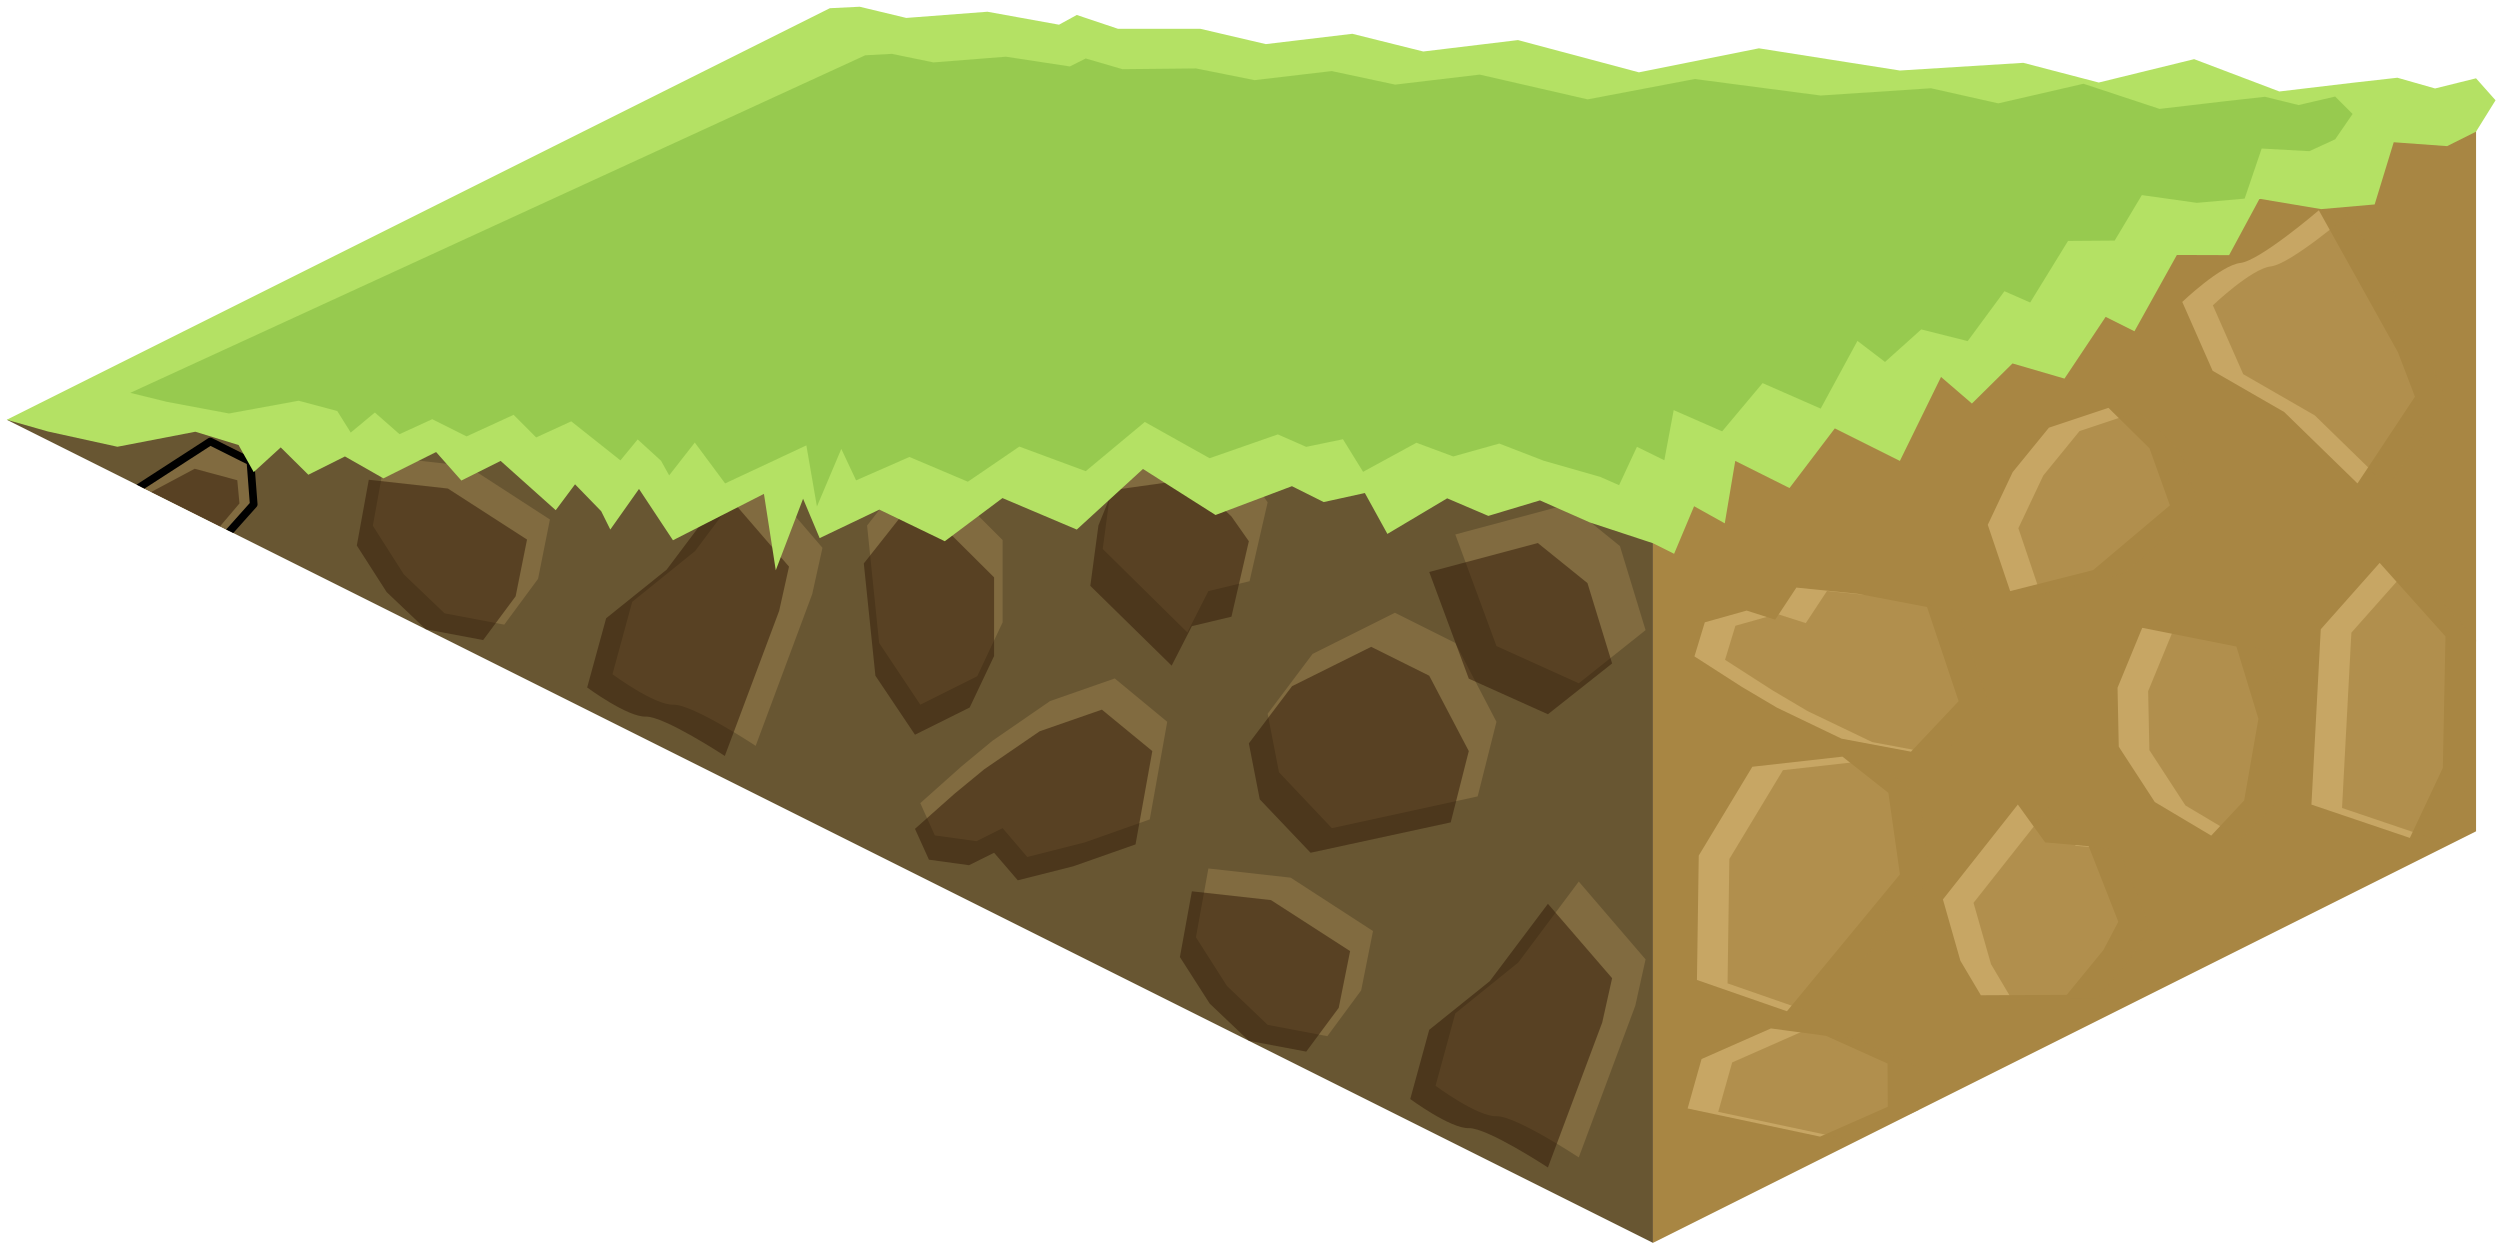 <?xml version="1.0" encoding="UTF-8" standalone="no"?><!DOCTYPE svg PUBLIC "-//W3C//DTD SVG 1.1//EN" "http://www.w3.org/Graphics/SVG/1.1/DTD/svg11.dtd"><svg width="100%" height="100%" viewBox="0 0 326 163" version="1.1" xmlns="http://www.w3.org/2000/svg" xmlns:xlink="http://www.w3.org/1999/xlink" xml:space="preserve" xmlns:serif="http://www.serif.com/" style="fill-rule:evenodd;clip-rule:evenodd;stroke-linecap:round;stroke-linejoin:round;stroke-miterlimit:1.5;"><g id="Grass_Ramp_RightDown_low-angle1"><g><path d="M0.884,54.737l214.662,107.332l0,-96.599l-214.662,-10.733Z" style="fill:#685632;"/><clipPath id="_clip1"><path d="M0.884,54.737l214.662,107.332l0,-96.599l-214.662,-10.733Z"/></clipPath><g clip-path="url(#_clip1)"><path d="M27.418,57.57l-9.359,6.054l1.526,6.129l5.366,2.683l3.943,-1.971l4.189,-4.696l-0.429,-5.581l-5.236,-2.618Z" style="fill:#816b40;stroke:#000;stroke-width:1px;"/></g><path d="M98.541,61.289l8.709,10.148l-1.338,6.036l-7.371,19.785c0,0 -8.248,-5.443 -10.733,-5.367c-2.486,0.077 -7.943,-3.971 -7.943,-3.971l2.576,-9.445l8.208,-6.629l7.892,-10.557Z" style="fill:#816b40;"/><path d="M50.242,59.585l10.733,1.199l10.733,6.958l-1.544,7.735l-4.409,5.975l-7.785,-1.475l-5.306,-5.071l-4.047,-6.352l1.625,-8.969" style="fill:#816b40;"/><path d="M94.516,64.189l8.372,9.701l-1.286,5.77l-7.086,18.915c0,0 -7.927,-5.204 -10.317,-5.131c-2.389,0.074 -7.634,-3.796 -7.634,-3.796l2.476,-9.029l7.889,-6.338l7.586,-10.092Zm-46.426,-1.629l10.317,1.146l5.581,3.599l4.736,3.053l-1.484,7.395l-4.238,5.711l-7.483,-1.409l-5.101,-4.848l-3.89,-6.072l1.562,-8.575Zm-28.376,1.593l8.975,4.487l2.537,-2.992l-0.283,-3.024l-5.556,-1.498l-5.673,3.027Z" style="fill:#311807;fill-opacity:0.5;"/><g><path d="M120.007,59.692l-6.94,8.837l1.573,15.313l5.367,8.049l7.425,-3.712l3.308,-7.021l0,-10.733l-10.733,-10.733" style="fill:#816b40;"/><path d="M162.94,62.119l-5.367,-5.11l-10.733,1.512l-1.945,4.827l-1.1,8.238l11.034,10.884l2.744,-5.391l5.367,-1.287l2.362,-10.291l-2.362,-3.382" style="fill:#816b40;"/><path d="M145.366,88.471l6.84,5.652l-2.278,12.729l-8.455,2.99l-7.519,1.909l-3.214,-3.76l-3.402,1.701l-5.435,-0.753l-1.896,-4.211l5.367,-4.787l4.042,-3.345l7.512,-5.176l8.438,-2.949Z" style="fill:#816b40;"/><path d="M181.895,79.903l7.877,3.939l5.367,10.281l-2.451,9.727l-19.015,4.141l-6.893,-7.287l-1.478,-7.632l5.86,-7.803l10.733,-5.366Z" style="fill:#816b40;"/><path d="M205.872,114.955l8.71,10.148l-1.338,6.035l-7.372,19.786c0,0 -8.247,-5.443 -10.733,-5.367c-2.486,0.077 -7.942,-3.971 -7.942,-3.971l2.575,-9.445l8.208,-6.63l7.892,-10.556Z" style="fill:#816b40;"/><path d="M157.573,113.25l10.733,1.199l10.733,6.959l-1.543,7.735l-4.41,5.974l-7.784,-1.474l-5.307,-5.072l-4.046,-6.351l1.624,-8.97" style="fill:#816b40;"/><path d="M214.582,82.17l-8.71,6.931l-10.733,-4.854l-5.367,-14.553l14.73,-3.951l6.737,5.466l3.343,10.961" style="fill:#816b40;"/><path d="M201.848,117.855l8.372,9.701l-1.287,5.77l-7.085,18.914c0,0 -7.928,-5.203 -10.317,-5.13c-2.39,0.073 -7.635,-3.796 -7.635,-3.796l2.476,-9.03l7.889,-6.337l7.587,-10.092Zm-46.427,-1.629l10.317,1.146l10.317,6.652l-1.484,7.395l-4.238,5.711l-7.483,-1.41l-5.101,-4.848l-3.889,-6.072l1.561,-8.574Zm-11.734,-23.689l6.576,5.404l-2.19,12.168l-8.127,2.858l-7.228,1.825l-3.089,-3.594l-3.27,1.626l-5.224,-0.72l-1.823,-4.025l5.158,-4.577l3.885,-3.198l7.221,-4.948l8.111,-2.819Zm35.113,-8.191l7.572,3.766l5.159,9.829l-2.357,9.298l-18.277,3.959l-6.626,-6.966l-1.421,-7.296l5.633,-7.46l10.317,-5.13Zm-59.488,-19.321l-6.672,8.448l1.513,14.639l5.159,7.695l7.136,-3.549l3.181,-6.712l0,-10.26l-10.317,-10.261Zm90.908,21.489l-3.214,-10.479l-6.475,-5.225l-14.159,3.777l5.159,13.912l10.317,4.64l8.372,-6.625Zm-49.64,-19.169l-5.159,-4.885l-10.317,1.445l-1.869,4.615l-1.058,7.875l10.606,10.405l2.638,-5.153l5.159,-1.231l2.27,-9.838l-2.27,-3.233Z" style="fill:#311807;fill-opacity:0.5;"/></g></g><path d="M215.546,65.47l0,96.599l107.332,-53.666l0,-96.598l-107.332,53.665Z" style="fill:#a88643;"/><clipPath id="_clip2"><path d="M215.546,65.47l0,96.599l107.332,-53.666l0,-96.598l-107.332,53.665Z"/></clipPath><g clip-path="url(#_clip2)"><path d="M233.016,131.867l-11.734,-4.08l0.235,-16.22l6.989,-11.582l11.749,-1.319l5.987,4.725l1.504,10.628l-14.73,17.848" style="fill:#c7a664;"/><path d="M237.338,148.215l-17.273,-3.671l1.819,-6.447l9.043,-3.989l7.196,0.973l8.01,3.609l0.029,5.632l-8.824,3.893Z" style="fill:#c7a664;"/><path d="M274.279,123.888l-4.777,5.836l-11.198,0.058l-2.667,-4.498l-2.28,-7.998l9.77,-12.374l3.563,4.94l5.674,0.497l3.859,9.848l-1.944,3.691" style="fill:#c7a664;"/><path d="M249.19,98.02l6.21,-6.587l-4.115,-12.273l-9.073,-1.736l-7.964,-0.801l-2.763,4.188l-3.721,-1.192l-5.457,1.532l-1.351,4.444l6.163,3.963l4.606,2.727l8.414,4.037l9.051,1.698Z" style="fill:#c7a664;"/><path d="M288.34,108.965l4.294,-4.586l1.862,-10.647l-2.871,-9.418l-12.278,-2.445l-3.22,7.815l0.16,7.685l4.698,7.216l7.355,4.38Z" style="fill:#c7a664;"/><path d="M307.414,63.037l7.493,-11.309l-2.215,-5.783l-10.316,-18.523c0,0 -7.68,6.584 -10.235,6.868c-2.555,0.284 -7.574,5.082 -7.574,5.082l3.96,8.979l9.33,5.376l9.557,9.31Z" style="fill:#c7a664;"/><path d="M262.124,77.08l10.819,-2.742l10.012,-8.444l-2.664,-7.435l-5.35,-5.277l-7.762,2.587l-4.722,5.79l-3.252,6.875l2.919,8.646" style="fill:#c7a664;"/><path d="M318.888,82.994l-8.581,-9.593l-7.679,8.655l-1.217,22.864l12.833,4.344l4.296,-9.13l0.348,-17.14" style="fill:#c7a664;"/><path d="M241.328,148.658l-17.273,-3.67l1.819,-6.448l9.043,-3.989l7.195,0.973l8.011,3.609l0.029,5.633l-8.824,3.892Zm-4.322,-16.347l14.73,-17.849l-1.504,-10.627l-5.987,-4.726l-11.749,1.32l-6.989,11.581l-0.235,16.221l11.734,4.08Zm41.263,-7.98l1.944,-3.691l-3.859,-9.847l-5.674,-0.498l-3.563,-4.94l-9.77,12.374l2.28,7.998l2.667,4.498l11.198,-0.057l4.777,-5.837Zm44.609,-40.894l-8.581,-9.592l-7.679,8.654l-1.217,22.864l12.833,4.344l4.296,-9.129l0.348,-17.141Zm-30.548,25.971l4.294,-4.585l1.862,-10.648l-2.871,-9.417l-12.278,-2.446l-3.22,7.815l0.16,7.685l4.698,7.217l7.355,4.379Zm-39.15,-10.944l6.21,-6.587l-4.115,-12.274l-9.073,-1.735l-7.964,-0.802l-2.763,4.188l-3.721,-1.192l-5.457,1.533l-1.352,4.444l6.164,3.963l4.606,2.727l8.414,4.037l9.051,1.698Zm12.934,-20.941l10.819,-2.741l10.011,-8.444l-2.663,-7.436l-5.35,-5.277l-7.762,2.587l-4.722,5.79l-3.252,6.875l2.919,8.646Zm45.29,-14.043l7.493,-11.309l-2.215,-5.782l-10.317,-18.523c0,0 -7.679,6.583 -10.234,6.868c-2.555,0.284 -7.574,5.082 -7.574,5.082l3.96,8.979l9.33,5.375l9.557,9.31Z" style="fill:#a88643;fill-opacity:0.7;"/></g><path d="M0.884,54.737l5.366,1.529l9.06,1.991l10.161,-1.959l5.64,1.734l1.972,3.529l3.524,-3.219l3.602,3.565l4.773,-2.386l5.019,2.857l6.867,-3.433l3.295,3.719l5.12,-2.56l7.184,6.426l2.52,-3.375l3.408,3.505l1.189,2.393l3.742,-5.294l4.429,6.692l11.863,-6.049l1.544,9.961l3.561,-9.327l2.161,5.135l7.786,-3.718l8.533,4.124l7.519,-5.627l9.692,4.107l8.632,-7.903l9.461,6.003l9.963,-3.758l4.144,2.071l5.366,-1.179l2.938,5.332l7.796,-4.64l5.366,2.29l6.731,-2.022l6.501,2.874l8.234,2.712l2.76,1.38l2.607,-6.204l3.999,2.231l1.367,-8.14l7.075,3.537l5.908,-7.779l8.484,4.242l5.366,-10.949l4.027,3.468l5.292,-5.229l6.781,1.977l5.367,-8.05l3.756,1.878l5.531,-9.949l6.812,0.021l3.966,-7.349l8.036,1.348l6.978,-0.609l2.486,-8.111l6.961,0.508l3.773,-1.887l2.544,-4.094l-2.544,-2.863l-5.344,1.324l-4.912,-1.4l-5.844,0.658l-9.547,1.135l-11.114,-4.215l-12.435,3.048l-9.837,-2.569l-16.099,1.002l-18.383,-2.895l-15.648,3.133l-15.769,-4.208l-12.346,1.49l-9.255,-2.309l-11.279,1.346l-8.552,-1.999l-10.733,0l-5.367,-1.801l-2.316,1.269l-9.338,-1.691l-10.583,0.808l-6.069,-1.459l-3.893,0.191l-107.331,53.665Z" style="fill:#b4e164;"/><path d="M16.984,51.227l4.792,1.177l8.09,1.515l9.072,-1.664l5.037,1.34l1.761,2.812l3.146,-2.614l3.217,2.827l4.262,-1.957l4.482,2.245l6.131,-2.816l2.942,2.953l4.572,-2.1l6.415,5.088l2.25,-2.729l3.044,2.78l1.061,1.908l3.342,-4.28l3.955,5.327l10.593,-4.959l1.379,7.975l3.179,-7.513l1.93,4.099l6.953,-3.053l7.619,3.229l6.714,-4.581l8.655,3.206l7.707,-6.417l8.448,4.728l8.897,-3.105l3.7,1.624l4.792,-0.994l2.623,4.249l6.961,-3.792l4.792,1.787l6.011,-1.682l5.804,2.245l7.353,2.1l2.464,1.082l2.328,-5l3.571,1.753l1.221,-6.54l6.317,2.772l5.276,-6.293l7.576,3.325l4.792,-8.83l3.596,2.745l4.725,-4.242l6.055,1.524l4.792,-6.505l3.354,1.472l4.939,-8.03l6.083,-0.045l3.541,-5.93l7.176,1.008l6.231,-0.552l2.22,-6.528l6.215,0.344l3.369,-1.547l2.272,-3.307l-2.272,-2.273l-4.771,1.11l-4.386,-1.078l-5.219,0.582l-8.525,0.997l-9.924,-3.279l-11.103,2.557l-8.784,-1.971l-14.376,0.95l-16.416,-2.154l-13.972,2.655l-14.08,-3.231l-11.025,1.307l-8.264,-1.767l-10.072,1.182l-7.636,-1.526l-9.584,0.098l-4.792,-1.395l-2.068,1.039l-8.339,-1.271l-9.45,0.744l-5.42,-1.116l-3.476,0.189l-95.84,44.017Z" style="fill:#62a02a;fill-opacity:0.35;"/></g></svg>